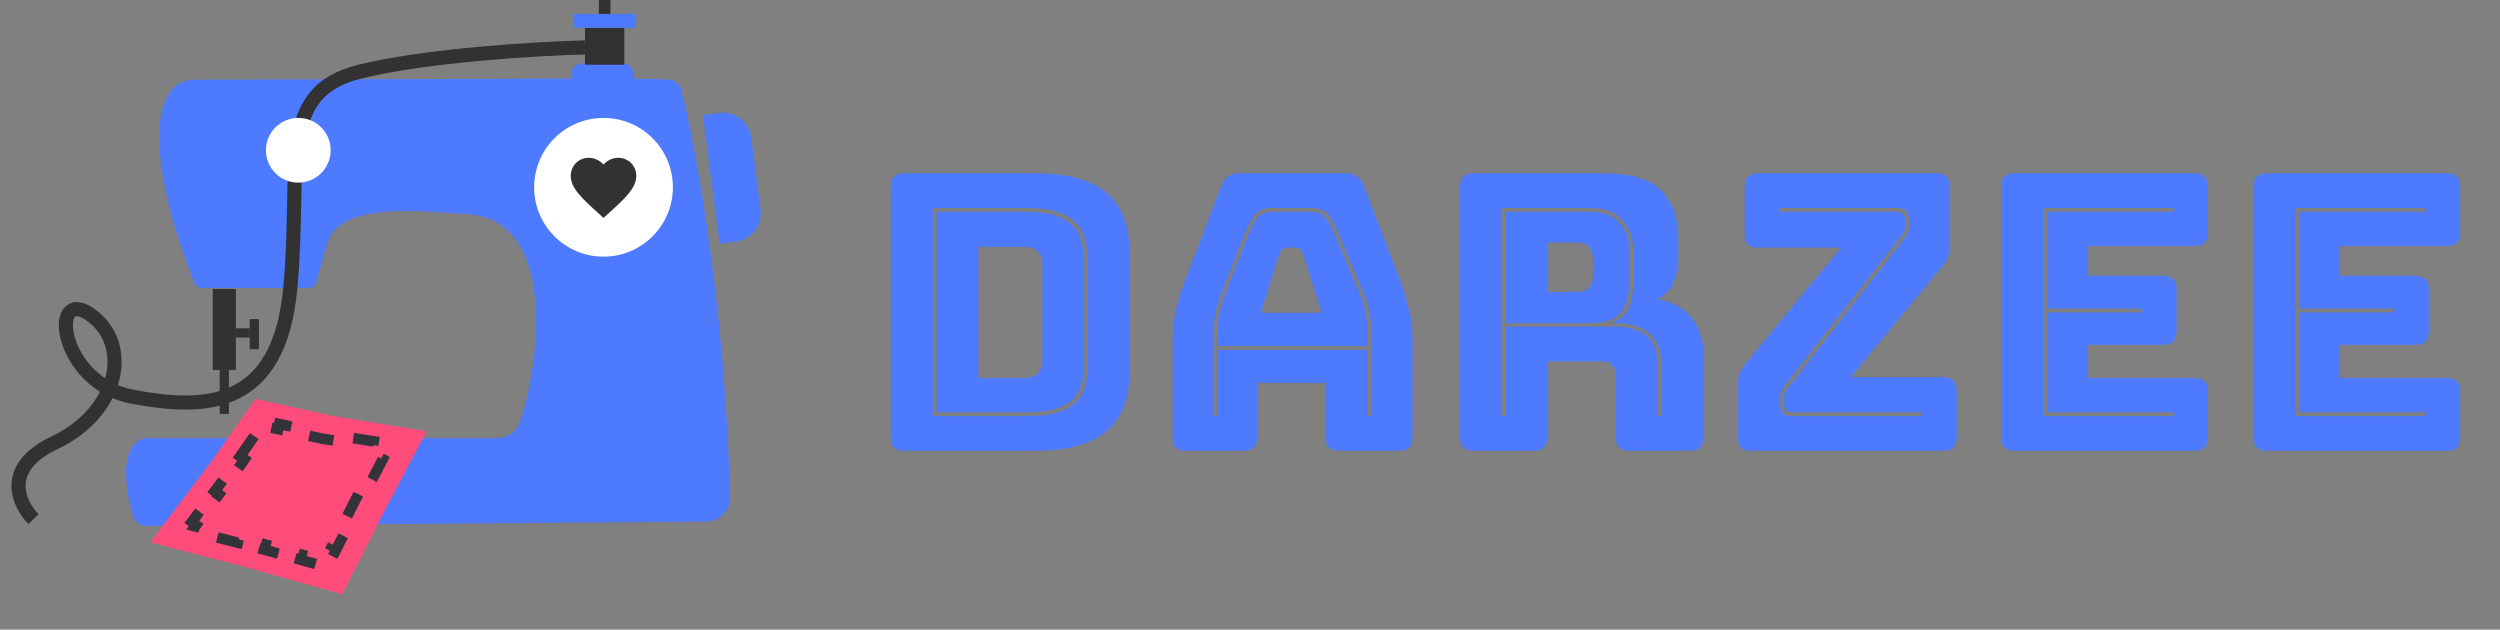 <svg width="135" height="34" viewBox="0 0 135 34" fill="none" xmlns="http://www.w3.org/2000/svg">
<rect x="0" y="0" width="135" height="34" fill="#808080" stroke="none"/>
<path d="M10.867 15.546H16.696C16.866 15.546 17.016 15.433 17.063 15.27L17.608 13.361C18.045 11.05 21.916 11.3 24.913 11.55C30.2 11.55 29.153 19.659 28.072 22.817C27.889 23.351 27.369 23.662 26.805 23.662H7.868C6.397 23.974 6.74 26.365 7.2 27.896C7.293 28.206 7.585 28.405 7.908 28.403L38.114 28.168C38.855 28.162 39.45 27.551 39.429 26.81C39.14 16.546 37.646 8.292 36.791 4.854C36.71 4.527 36.419 4.302 36.082 4.293L34.215 4.245V4.005C34.215 3.689 33.96 3.434 33.644 3.434H31.415C31.1 3.434 30.844 3.689 30.844 4.005V4.245L10.621 4.306C10.166 4.307 9.69 4.392 9.382 4.726C7.591 6.674 9.277 12.329 10.518 15.316C10.577 15.457 10.714 15.546 10.867 15.546Z" fill="#4D7AFF"/>
<path d="M37.957 6.213L38.858 6.096C39.693 5.989 40.457 6.578 40.565 7.412L41.071 11.335C41.179 12.169 40.59 12.933 39.755 13.041L38.854 13.157L37.957 6.213Z" fill="#4D7AFF"/>
<ellipse cx="32.59" cy="10.113" rx="3.746" ry="3.746" fill="white"/>
<g clip-path="url(#clip0_2792_18692)">
<path d="M32.589 11.768L32.333 11.534C31.422 10.708 30.82 10.161 30.82 9.494C30.82 8.948 31.248 8.521 31.793 8.521C32.101 8.521 32.397 8.665 32.589 8.889C32.782 8.665 33.078 8.521 33.385 8.521C33.93 8.521 34.358 8.948 34.358 9.494C34.358 10.161 33.757 10.708 32.846 11.534L32.589 11.768Z" fill="#323232"/>
</g>
<rect width="2.123" height="1.998" transform="translate(31.59 1.498)" fill="#323232"/>
<rect x="31.06" y="0.845" width="3.181" height="0.559" fill="#4C7AFF"/>
<rect x="31.06" y="0.845" width="3.181" height="0.559" stroke="#4C7AFF" stroke-width="0.19"/>
<rect width="0.624" height="0.749" transform="translate(32.34)" fill="#323232"/>
<rect x="11.488" y="15.607" width="1.249" height="4.37" fill="#323232"/>
<rect x="12.738" y="17.73" width="0.749" height="0.499" fill="#323232"/>
<rect x="13.484" y="17.232" width="0.499" height="1.623" fill="#323232"/>
<rect x="11.863" y="19.979" width="0.499" height="2.372" fill="#323232"/>
<path d="M13.797 21.54L18.042 22.477L23.037 23.288L20.727 27.659L18.479 32.091L13.172 30.593L8.115 29.282L11.424 24.912L13.797 21.54Z" fill="#FF4C7A"/>
<path d="M12.968 24.643L13.856 23.366L14.09 23.529L14.425 23.047L15.02 23.175L15.081 22.896L16.643 23.232L16.583 23.512L17.364 23.68L17.372 23.682L17.38 23.683L18.299 23.826L18.343 23.544L20.183 23.831L20.139 24.113L20.663 24.195L20.415 24.668L20.668 24.8L19.8 26.453L19.547 26.32L19.113 27.147L19.113 27.147L19.111 27.151L18.688 27.989L18.943 28.117L18.098 29.793L17.843 29.665L17.526 30.293L17.264 30.22L17.187 30.495L16.211 30.223L16.288 29.948L15.312 29.676L15.235 29.951L14.26 29.679L14.336 29.404L13.848 29.268L13.848 29.268L13.842 29.266L12.912 29.029L12.842 29.306L10.981 28.831L11.052 28.555L10.536 28.423L10.589 28.351L10.36 28.18L10.979 27.352L11.208 27.523L11.826 26.695L11.597 26.524L12.215 25.696L12.444 25.867L12.753 25.453L12.753 25.453L12.759 25.445L13.203 24.806L12.968 24.643Z" stroke="#32343A" stroke-width="0.571" stroke-dasharray="1.33 1.33"/>
<path d="M1.811 28.034C1 27.222 0.088 25.262 2.935 23.913C6.494 22.227 7.118 18.544 4.87 16.983C2.623 15.422 3.185 20.666 7.118 21.416C11.051 22.165 15.047 22.102 15.671 15.609C16.296 9.116 14.86 4.995 19.418 3.872C23.064 2.973 29.053 2.623 31.592 2.561" stroke="#323232" stroke-width="0.762"/>
<ellipse cx="16.108" cy="8.115" rx="1.748" ry="1.748" fill="white"/>
<path d="M55.87 24.344H48.853C48.59 24.344 48.395 24.288 48.27 24.177C48.16 24.052 48.104 23.858 48.104 23.594V10.103C48.104 9.839 48.16 9.652 48.27 9.541C48.395 9.416 48.59 9.353 48.853 9.353H55.87C57.605 9.353 58.889 9.7 59.721 10.394C60.568 11.088 60.992 12.157 60.992 13.601V20.096C60.992 21.54 60.568 22.609 59.721 23.303C58.889 23.997 57.605 24.344 55.87 24.344ZM50.373 22.47H55.412C56.12 22.47 56.696 22.401 57.14 22.262C57.584 22.109 57.924 21.908 58.16 21.658C58.396 21.408 58.549 21.11 58.618 20.763C58.701 20.416 58.743 20.041 58.743 19.638V14.121C58.743 13.719 58.701 13.344 58.618 12.997C58.535 12.636 58.375 12.331 58.139 12.081C57.903 11.817 57.563 11.609 57.119 11.456C56.689 11.303 56.12 11.227 55.412 11.227H50.373V22.47ZM55.412 11.435C56.064 11.435 56.592 11.505 56.994 11.643C57.41 11.782 57.73 11.97 57.952 12.206C58.174 12.442 58.327 12.726 58.41 13.059C58.493 13.392 58.535 13.746 58.535 14.121V19.638C58.535 20.013 58.493 20.367 58.41 20.7C58.34 21.02 58.195 21.297 57.973 21.533C57.751 21.755 57.431 21.936 57.015 22.074C56.612 22.199 56.078 22.262 55.412 22.262H50.581V11.435H55.412ZM52.83 13.33V20.409H55.308C55.641 20.409 55.884 20.326 56.036 20.159C56.203 19.992 56.286 19.736 56.286 19.389V14.329C56.286 13.982 56.203 13.732 56.036 13.58C55.884 13.413 55.641 13.33 55.308 13.33H52.83ZM65.74 18.035C65.74 17.66 65.768 17.314 65.824 16.994C65.893 16.675 65.976 16.377 66.074 16.099L67.406 12.684C67.545 12.338 67.698 12.046 67.864 11.81C68.031 11.56 68.322 11.435 68.739 11.435H70.779C71.168 11.435 71.445 11.56 71.612 11.81C71.778 12.046 71.938 12.345 72.091 12.705L73.527 16.099C73.624 16.377 73.701 16.675 73.756 16.994C73.826 17.314 73.86 17.66 73.86 18.035V18.681H65.74V18.035ZM69.072 13.726L68.093 16.89H71.362L70.383 13.726C70.328 13.601 70.265 13.51 70.196 13.455C70.141 13.399 70.071 13.372 69.988 13.372H69.467C69.384 13.372 69.308 13.399 69.238 13.455C69.183 13.51 69.127 13.601 69.072 13.726ZM73.86 22.47H74.069V18.035C74.069 17.647 74.034 17.293 73.964 16.973C73.909 16.64 73.826 16.321 73.715 16.016L72.278 12.622C72.111 12.22 71.931 11.886 71.737 11.623C71.556 11.359 71.237 11.227 70.779 11.227H68.739C68.267 11.227 67.933 11.359 67.739 11.623C67.545 11.886 67.371 12.213 67.219 12.601L65.886 16.016C65.775 16.321 65.685 16.64 65.616 16.973C65.56 17.293 65.532 17.647 65.532 18.035V22.47H65.74V18.889H73.86V22.47ZM67.885 23.594C67.885 23.858 67.823 24.052 67.698 24.177C67.587 24.288 67.399 24.344 67.135 24.344H64.075C63.811 24.344 63.617 24.288 63.492 24.177C63.381 24.052 63.325 23.858 63.325 23.594V18.098C63.325 17.681 63.388 17.203 63.513 16.661C63.651 16.12 63.86 15.488 64.137 14.767L65.949 10.04C66.032 9.804 66.157 9.631 66.323 9.52C66.504 9.409 66.733 9.353 67.01 9.353H72.611C72.875 9.353 73.09 9.409 73.257 9.52C73.437 9.631 73.569 9.804 73.652 10.04L75.463 14.767C75.741 15.488 75.942 16.12 76.067 16.661C76.206 17.203 76.275 17.681 76.275 18.098V23.594C76.275 23.858 76.213 24.052 76.088 24.177C75.977 24.288 75.79 24.344 75.526 24.344H72.382C72.105 24.344 71.896 24.288 71.757 24.177C71.633 24.052 71.57 23.858 71.57 23.594V20.679H67.885V23.594ZM85.842 11.435C86.577 11.435 87.119 11.637 87.466 12.039C87.826 12.442 88.007 12.962 88.007 13.601V15.058C88.007 15.821 87.861 16.411 87.57 16.828C87.278 17.244 86.702 17.452 85.842 17.452H81.303V11.435H85.842ZM83.551 13.101V15.766H85.113C85.474 15.766 85.717 15.676 85.842 15.495C85.966 15.301 86.029 15.065 86.029 14.787V14.079C86.029 13.802 85.966 13.573 85.842 13.392C85.717 13.198 85.474 13.101 85.113 13.101H83.551ZM81.303 22.47V17.64H87.195C87.986 17.64 88.569 17.813 88.944 18.16C89.319 18.493 89.506 19 89.506 19.68V22.47H89.714V19.68C89.714 18.958 89.506 18.41 89.09 18.035C88.673 17.647 88.042 17.452 87.195 17.452H86.966C87.466 17.3 87.799 17.022 87.965 16.619C88.132 16.203 88.215 15.676 88.215 15.037V13.601C88.215 12.921 88.021 12.358 87.632 11.914C87.243 11.456 86.647 11.227 85.842 11.227H81.095V22.47H81.303ZM82.802 24.344H79.596C79.332 24.344 79.138 24.288 79.013 24.177C78.902 24.052 78.846 23.858 78.846 23.594V10.103C78.846 9.839 78.902 9.652 79.013 9.541C79.138 9.416 79.332 9.353 79.596 9.353H86.529C88.083 9.353 89.152 9.679 89.735 10.332C90.332 10.97 90.63 11.803 90.63 12.83V13.788C90.63 14.371 90.54 14.871 90.36 15.287C90.193 15.69 89.895 15.981 89.464 16.162C90.214 16.245 90.818 16.55 91.276 17.078C91.748 17.605 91.984 18.306 91.984 19.18V23.594C91.984 23.858 91.921 24.052 91.796 24.177C91.685 24.288 91.498 24.344 91.234 24.344H88.007C87.743 24.344 87.549 24.288 87.424 24.177C87.313 24.052 87.257 23.858 87.257 23.594V20.409C87.257 20.103 87.195 19.881 87.07 19.742C86.959 19.59 86.758 19.514 86.466 19.514H83.551V23.594C83.551 23.858 83.489 24.052 83.364 24.177C83.253 24.288 83.066 24.344 82.802 24.344ZM104.916 24.344H94.59C94.326 24.344 94.131 24.288 94.007 24.177C93.895 24.052 93.84 23.858 93.84 23.594V20.804C93.84 20.541 93.882 20.312 93.965 20.117C94.048 19.909 94.18 19.708 94.36 19.514L99.42 13.372H94.964C94.701 13.372 94.506 13.316 94.381 13.205C94.27 13.08 94.215 12.886 94.215 12.622V10.103C94.215 9.839 94.27 9.652 94.381 9.541C94.506 9.416 94.701 9.353 94.964 9.353H104.541C104.805 9.353 104.993 9.416 105.104 9.541C105.229 9.652 105.291 9.839 105.291 10.103V13.205C105.291 13.483 105.249 13.726 105.166 13.934C105.083 14.128 104.951 14.322 104.77 14.517L99.94 20.367H104.916C105.18 20.367 105.367 20.43 105.478 20.555C105.603 20.666 105.666 20.853 105.666 21.117V23.594C105.666 23.858 105.603 24.052 105.478 24.177C105.367 24.288 105.18 24.344 104.916 24.344ZM102.73 13.018C102.827 12.893 102.911 12.775 102.98 12.664C103.049 12.539 103.084 12.4 103.084 12.247V11.914C103.084 11.678 103.029 11.505 102.917 11.394C102.82 11.283 102.661 11.227 102.439 11.227H96.088V11.435H102.439C102.55 11.435 102.647 11.47 102.73 11.539C102.827 11.595 102.876 11.72 102.876 11.914V12.206C102.876 12.345 102.848 12.456 102.793 12.539C102.751 12.622 102.682 12.726 102.584 12.851L96.484 20.679C96.387 20.804 96.304 20.929 96.234 21.054C96.165 21.165 96.13 21.297 96.13 21.45V21.783C96.13 22.019 96.179 22.192 96.276 22.303C96.387 22.414 96.553 22.47 96.776 22.47H103.792V22.262H96.776C96.665 22.262 96.56 22.234 96.463 22.178C96.38 22.109 96.338 21.977 96.338 21.783V21.491C96.338 21.353 96.359 21.242 96.401 21.158C96.456 21.075 96.533 20.971 96.63 20.846L102.73 13.018ZM118.473 24.344H108.813C108.549 24.344 108.355 24.288 108.23 24.177C108.119 24.052 108.063 23.858 108.063 23.594V10.103C108.063 9.839 108.119 9.652 108.23 9.541C108.355 9.416 108.549 9.353 108.813 9.353H118.473C118.737 9.353 118.924 9.416 119.035 9.541C119.16 9.652 119.223 9.839 119.223 10.103V12.539C119.223 12.803 119.16 12.997 119.035 13.122C118.924 13.233 118.737 13.288 118.473 13.288H112.727V14.891H116.787C117.051 14.891 117.238 14.954 117.349 15.079C117.474 15.19 117.536 15.377 117.536 15.641V17.869C117.536 18.132 117.474 18.327 117.349 18.452C117.238 18.563 117.051 18.618 116.787 18.618H112.727V20.409H118.473C118.737 20.409 118.924 20.471 119.035 20.596C119.16 20.707 119.223 20.895 119.223 21.158V23.594C119.223 23.858 119.16 24.052 119.035 24.177C118.924 24.288 118.737 24.344 118.473 24.344ZM117.349 22.262H110.541V16.869H115.663V16.661H110.541V11.435H117.349V11.227H110.333V22.47H117.349V22.262ZM132.096 24.344H122.435C122.172 24.344 121.977 24.288 121.852 24.177C121.741 24.052 121.686 23.858 121.686 23.594V10.103C121.686 9.839 121.741 9.652 121.852 9.541C121.977 9.416 122.172 9.353 122.435 9.353H132.096C132.36 9.353 132.547 9.416 132.658 9.541C132.783 9.652 132.845 9.839 132.845 10.103V12.539C132.845 12.803 132.783 12.997 132.658 13.122C132.547 13.233 132.36 13.288 132.096 13.288H126.349V14.891H130.409C130.673 14.891 130.861 14.954 130.972 15.079C131.096 15.19 131.159 15.377 131.159 15.641V17.869C131.159 18.132 131.096 18.327 130.972 18.452C130.861 18.563 130.673 18.618 130.409 18.618H126.349V20.409H132.096C132.36 20.409 132.547 20.471 132.658 20.596C132.783 20.707 132.845 20.895 132.845 21.158V23.594C132.845 23.858 132.783 24.052 132.658 24.177C132.547 24.288 132.36 24.344 132.096 24.344ZM130.972 22.262H124.163V16.869H129.285V16.661H124.163V11.435H130.972V11.227H123.955V22.47H130.972V22.262Z" fill="#4D7AFF"/>
<defs>
<clipPath id="clip0_2792_18692">
<rect width="4.245" height="4.245" fill="white" transform="translate(30.469 7.992)"/>
</clipPath>
</defs>
</svg>
